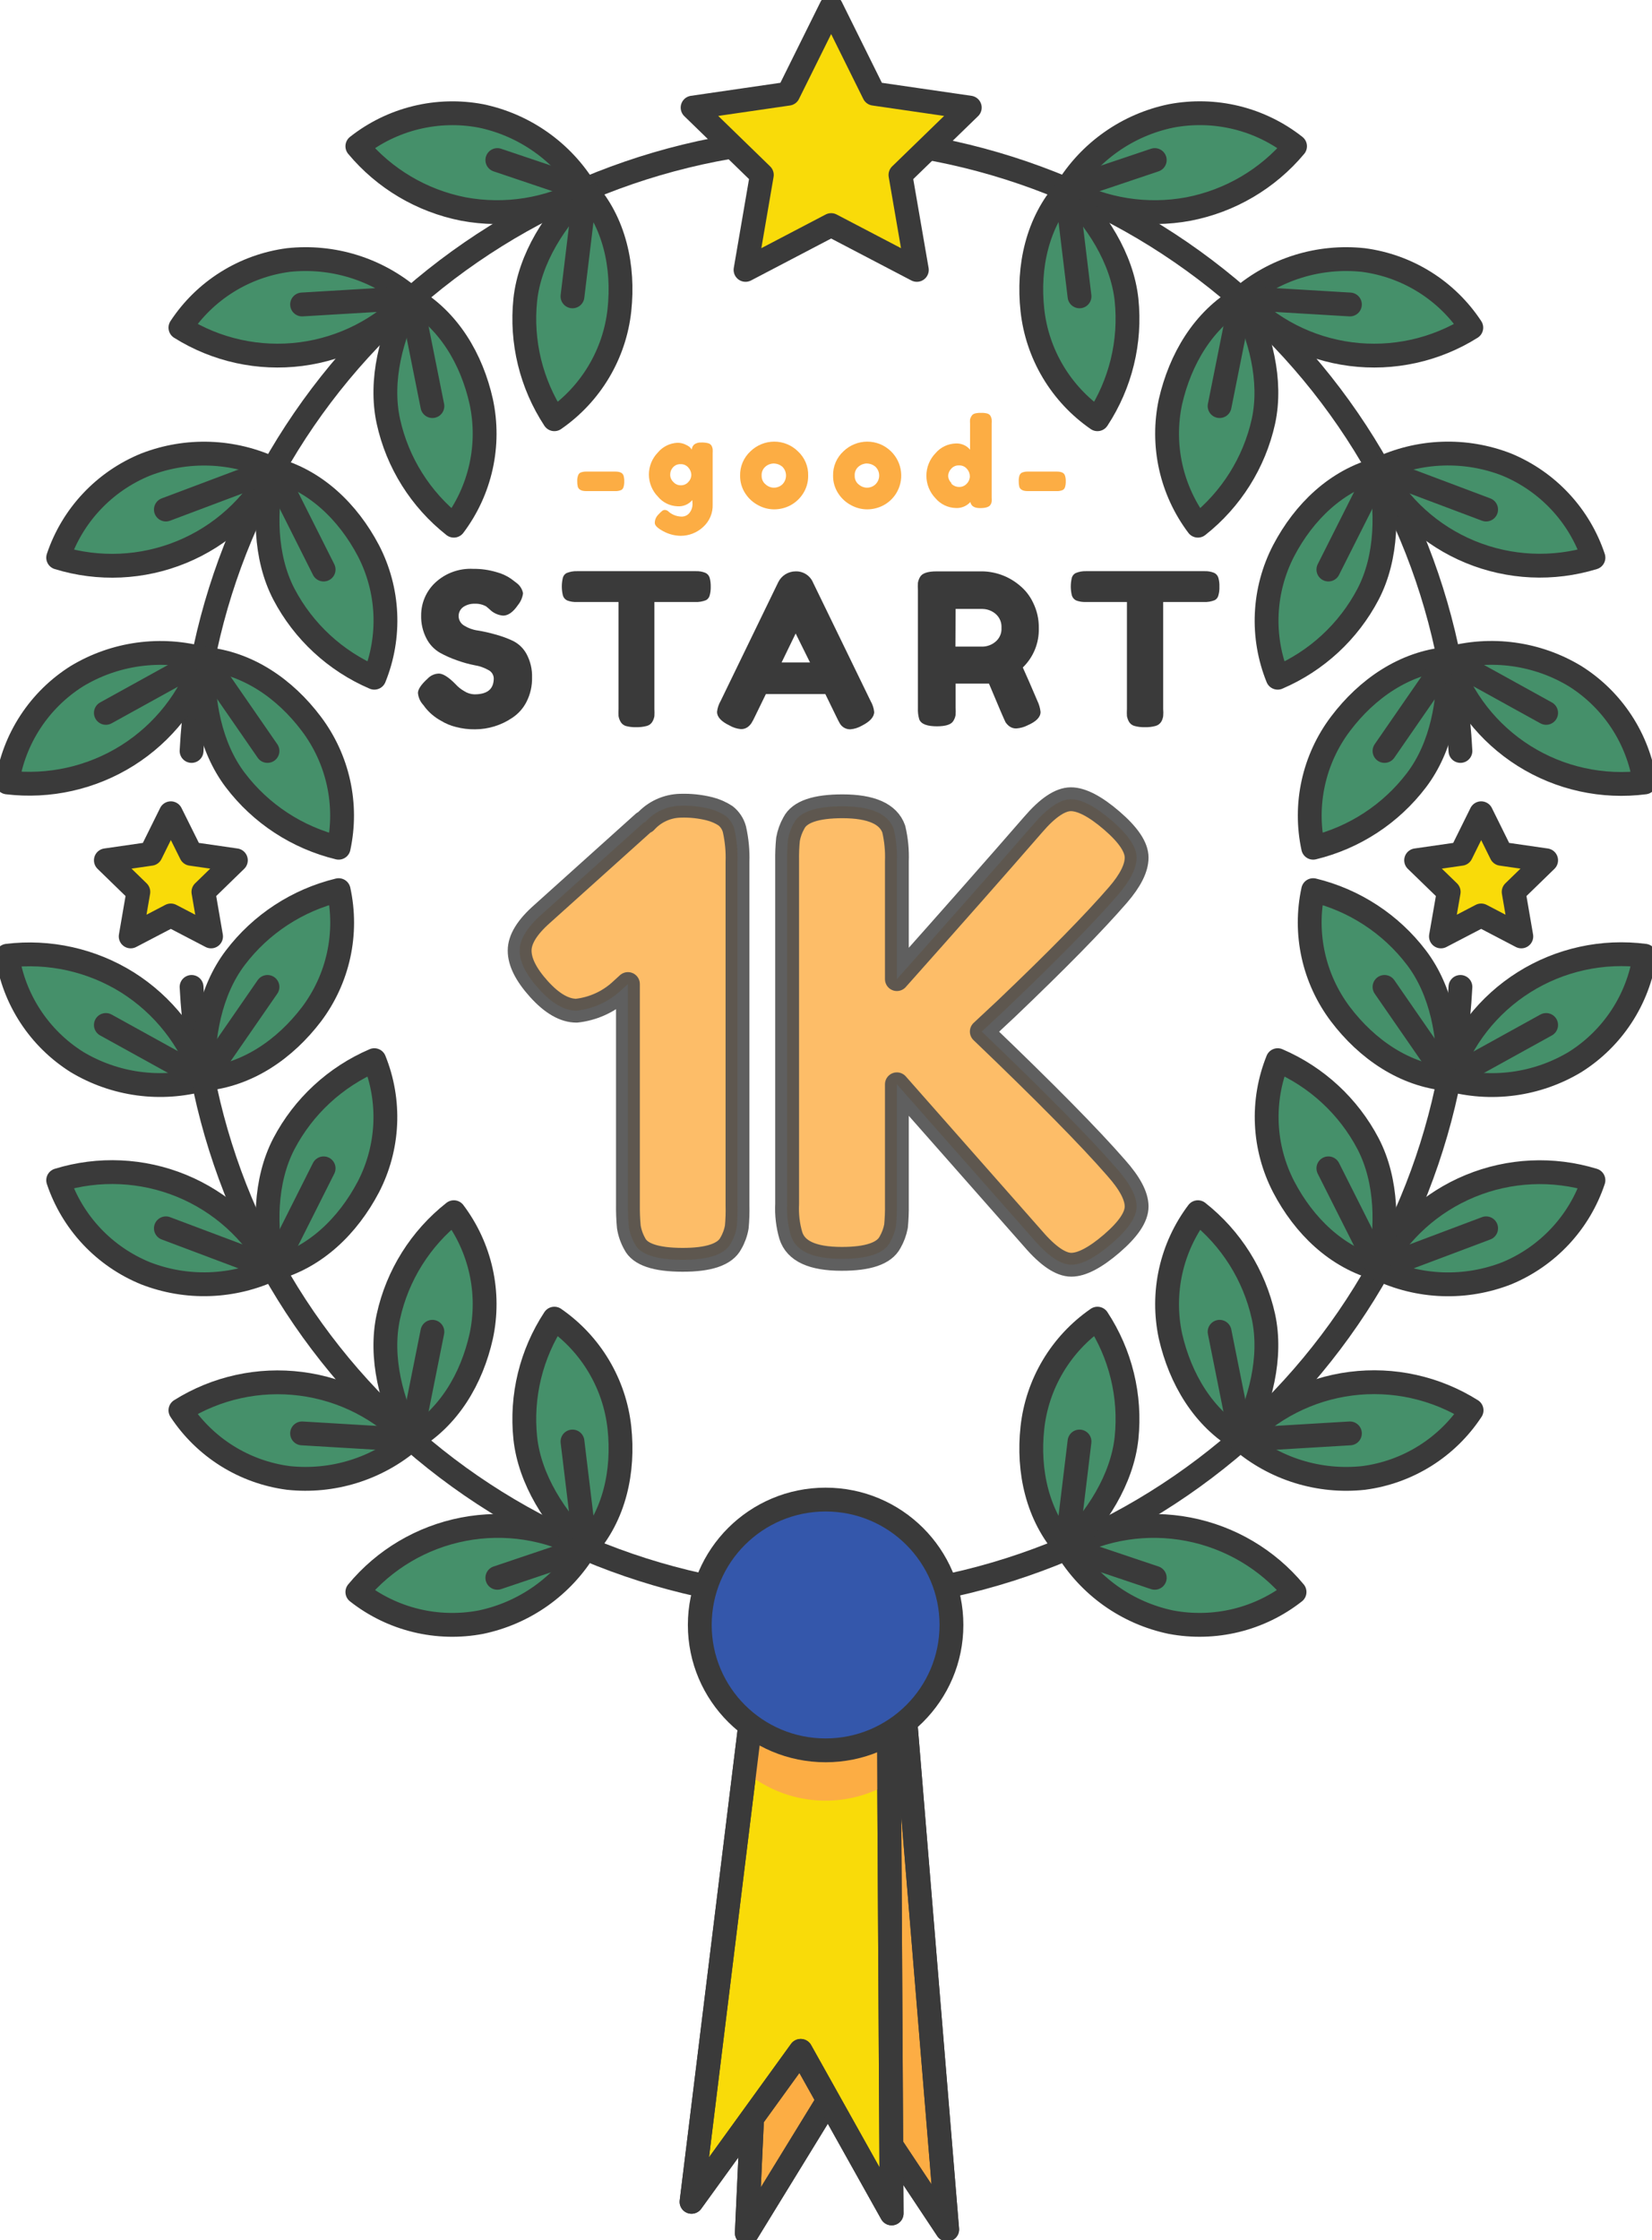 <svg width="104" height="141" viewBox="0 0 104 141" fill="none" xmlns="http://www.w3.org/2000/svg">
<g clip-path="url(#clip0_1:155)">
<path d="M26.659 44.382C26.459 44.173 26.337 43.903 26.311 43.616C26.311 43.391 26.506 43.087 26.922 42.71C27.012 42.613 27.122 42.535 27.244 42.481C27.365 42.426 27.496 42.397 27.63 42.394C27.88 42.394 28.24 42.612 28.679 43.062C28.834 43.234 29.015 43.38 29.216 43.494C29.409 43.621 29.633 43.693 29.863 43.701C30.693 43.701 31.084 43.366 31.084 42.685C31.079 42.577 31.044 42.471 30.984 42.38C30.924 42.29 30.84 42.216 30.742 42.169C30.477 42.019 30.188 41.919 29.888 41.871C29.514 41.798 29.147 41.697 28.789 41.567C28.409 41.438 28.041 41.275 27.691 41.08C27.334 40.871 27.044 40.565 26.854 40.199C26.617 39.748 26.499 39.243 26.513 38.734C26.511 38.349 26.588 37.969 26.739 37.616C26.89 37.262 27.112 36.943 27.392 36.679C27.711 36.379 28.088 36.146 28.501 35.996C28.913 35.845 29.352 35.78 29.79 35.803C30.288 35.797 30.784 35.867 31.261 36.01C31.588 36.096 31.898 36.238 32.176 36.429L32.512 36.685C32.73 36.842 32.879 37.077 32.927 37.341C32.892 37.611 32.782 37.866 32.61 38.077C32.305 38.521 32 38.746 31.67 38.746C31.346 38.718 31.043 38.576 30.816 38.344L30.608 38.168C30.388 38.046 30.139 37.987 29.888 37.998C29.63 37.989 29.375 38.061 29.162 38.205C29.067 38.273 28.992 38.363 28.941 38.468C28.891 38.572 28.867 38.687 28.873 38.803C28.878 38.919 28.913 39.032 28.973 39.131C29.032 39.23 29.116 39.313 29.216 39.372C29.476 39.535 29.767 39.641 30.071 39.682C30.446 39.743 30.817 39.826 31.182 39.931C31.566 40.033 31.939 40.169 32.299 40.339C32.663 40.522 32.962 40.813 33.153 41.172C33.392 41.622 33.51 42.127 33.495 42.637C33.507 43.168 33.388 43.694 33.147 44.169C32.938 44.584 32.622 44.936 32.231 45.19C31.544 45.652 30.735 45.9 29.906 45.902C29.494 45.908 29.083 45.857 28.685 45.75C28.362 45.67 28.053 45.541 27.77 45.367C27.386 45.16 27.048 44.879 26.775 44.54L26.659 44.382Z" fill="#3A3A3A"/>
<path d="M36.327 35.949H43.797C44.006 35.94 44.214 35.975 44.407 36.053C44.472 36.082 44.529 36.125 44.575 36.179C44.621 36.232 44.656 36.295 44.676 36.363C44.725 36.547 44.747 36.737 44.743 36.928C44.748 37.115 44.725 37.301 44.676 37.481C44.66 37.543 44.632 37.6 44.593 37.65C44.554 37.7 44.506 37.742 44.45 37.773C44.231 37.861 43.996 37.901 43.761 37.889H41.197V44.619C41.206 44.771 41.206 44.923 41.197 45.075C41.176 45.194 41.135 45.31 41.075 45.415C41.038 45.482 40.987 45.541 40.926 45.588C40.865 45.635 40.795 45.669 40.721 45.689C40.502 45.748 40.276 45.775 40.05 45.768C39.825 45.776 39.601 45.749 39.385 45.689C39.245 45.642 39.13 45.544 39.061 45.415C39.001 45.307 38.959 45.19 38.939 45.069C38.931 44.915 38.931 44.761 38.939 44.607V37.889H36.315C36.106 37.899 35.898 37.866 35.704 37.791C35.639 37.761 35.582 37.717 35.535 37.662C35.489 37.608 35.455 37.544 35.436 37.475C35.346 37.108 35.346 36.724 35.436 36.356C35.453 36.296 35.481 36.24 35.52 36.191C35.559 36.142 35.607 36.101 35.661 36.071C35.872 35.983 36.099 35.942 36.327 35.949V35.949Z" fill="#3A3A3A"/>
<path d="M51.182 36.66L54.807 44.12C54.93 44.331 55.007 44.565 55.033 44.807C55.033 45.123 54.771 45.415 54.252 45.677C54.033 45.803 53.79 45.88 53.538 45.902C53.384 45.907 53.233 45.864 53.105 45.78C53.007 45.714 52.925 45.627 52.867 45.525C52.818 45.44 52.745 45.306 52.659 45.123L51.957 43.682H48.216L47.514 45.123C47.452 45.257 47.383 45.387 47.306 45.513C47.242 45.609 47.162 45.693 47.069 45.762C46.942 45.851 46.79 45.896 46.635 45.889C46.383 45.865 46.139 45.786 45.921 45.658C45.402 45.409 45.14 45.123 45.14 44.807C45.166 44.565 45.243 44.331 45.366 44.12L48.991 36.648C49.09 36.444 49.245 36.27 49.438 36.149C49.632 36.028 49.855 35.963 50.084 35.961C50.316 35.953 50.546 36.016 50.742 36.14C50.938 36.265 51.092 36.447 51.182 36.66V36.66ZM50.09 39.871L49.205 41.694H50.993L50.09 39.871Z" fill="#3A3A3A"/>
<path d="M65.305 44.108C65.412 44.328 65.48 44.564 65.507 44.807C65.507 45.142 65.232 45.415 64.677 45.658C64.461 45.766 64.227 45.83 63.987 45.847C63.832 45.854 63.679 45.809 63.553 45.719C63.455 45.648 63.37 45.559 63.303 45.458C63.218 45.294 62.87 44.485 62.26 43.026H61.845H60.16V44.534C60.169 44.688 60.169 44.842 60.16 44.996C60.14 45.12 60.096 45.24 60.032 45.348C59.91 45.592 59.556 45.713 58.988 45.713C58.421 45.713 57.981 45.598 57.865 45.257C57.802 45.032 57.775 44.798 57.786 44.564V37.141C57.778 36.987 57.778 36.833 57.786 36.679C57.809 36.555 57.852 36.436 57.914 36.326C58.042 36.083 58.39 35.961 58.964 35.961H61.863C62.703 35.981 63.512 36.283 64.158 36.819C64.536 37.12 64.839 37.505 65.043 37.943C65.284 38.435 65.406 38.977 65.397 39.524C65.411 39.985 65.329 40.445 65.156 40.873C64.983 41.301 64.722 41.688 64.39 42.011C64.603 42.485 64.909 43.166 65.305 44.108ZM60.148 40.697H61.869C62.154 40.688 62.429 40.586 62.65 40.406C62.783 40.301 62.889 40.165 62.958 40.01C63.028 39.856 63.058 39.687 63.047 39.518C63.058 39.349 63.029 39.18 62.962 39.025C62.896 38.87 62.793 38.732 62.662 38.624C62.435 38.437 62.151 38.332 61.857 38.326H60.16L60.148 40.697Z" fill="#3A3A3A"/>
<path d="M68.357 35.949H75.821C76.03 35.94 76.238 35.975 76.431 36.053C76.496 36.082 76.553 36.125 76.599 36.179C76.645 36.232 76.68 36.295 76.7 36.363C76.752 36.546 76.775 36.737 76.767 36.928C76.775 37.115 76.752 37.302 76.7 37.481C76.685 37.543 76.657 37.601 76.618 37.651C76.579 37.702 76.53 37.743 76.474 37.773C76.258 37.861 76.024 37.901 75.791 37.889H73.227V44.619C73.24 44.77 73.24 44.923 73.227 45.075C73.209 45.194 73.17 45.309 73.111 45.415C73.031 45.549 72.902 45.647 72.751 45.689C72.533 45.749 72.306 45.776 72.08 45.768C71.855 45.776 71.631 45.749 71.415 45.689C71.341 45.669 71.273 45.634 71.213 45.587C71.153 45.54 71.103 45.481 71.067 45.415C71.009 45.306 70.968 45.19 70.945 45.069C70.936 44.915 70.936 44.761 70.945 44.607V37.889H68.357C68.149 37.898 67.941 37.865 67.746 37.791C67.682 37.76 67.625 37.716 67.579 37.661C67.533 37.607 67.498 37.543 67.478 37.475C67.388 37.108 67.388 36.724 67.478 36.356C67.514 36.234 67.598 36.132 67.71 36.071C67.914 35.985 68.135 35.943 68.357 35.949V35.949Z" fill="#3A3A3A"/>
<g opacity="0.9">
<path opacity="0.9" d="M40.636 51.72C40.914 51.411 41.253 51.161 41.632 50.988C42.011 50.814 42.422 50.72 42.839 50.711C43.455 50.691 44.072 50.756 44.67 50.905C45.03 50.995 45.373 51.145 45.683 51.349C45.949 51.563 46.141 51.854 46.232 52.182C46.386 52.858 46.452 53.55 46.428 54.243V75.874C46.44 76.321 46.425 76.767 46.385 77.212C46.325 77.576 46.199 77.926 46.013 78.246C45.651 78.947 44.633 79.295 42.961 79.291C41.289 79.287 40.288 78.951 39.958 78.282C39.771 77.95 39.645 77.588 39.586 77.212C39.543 76.741 39.525 76.268 39.531 75.795V61.934L39.025 62.396C38.265 63.075 37.311 63.5 36.296 63.612C35.539 63.612 34.752 63.16 33.934 62.256C33.117 61.352 32.71 60.541 32.714 59.824C32.714 59.123 33.182 58.359 34.117 57.532L40.514 51.781L40.636 51.72Z" fill="#FCAD45" stroke="#3A3A3A" stroke-width="1.5" stroke-linecap="round" stroke-linejoin="round"/>
<path opacity="0.9" d="M61.808 64.925C65.783 68.731 68.603 71.59 70.267 73.503C71.122 74.464 71.555 75.272 71.555 75.935C71.555 76.598 71.03 77.37 69.993 78.264C68.955 79.157 68.1 79.601 67.441 79.601C66.782 79.601 65.977 79.06 65.043 77.972L56.462 68.244V75.814C56.469 76.268 56.451 76.723 56.407 77.175C56.34 77.53 56.214 77.871 56.034 78.185C55.668 78.886 54.651 79.234 52.983 79.23C51.152 79.23 50.096 78.744 49.785 77.759C49.598 77.116 49.52 76.446 49.553 75.777V54.164C49.546 53.717 49.564 53.271 49.608 52.826C49.672 52.463 49.798 52.114 49.98 51.793C50.34 51.094 51.359 50.747 53.032 50.747C54.85 50.747 55.928 51.225 56.266 52.182C56.422 52.845 56.488 53.526 56.462 54.206V61.624C59.993 57.66 62.854 54.417 65.043 51.896C65.952 50.838 66.746 50.303 67.417 50.303C68.088 50.303 68.955 50.753 69.993 51.647C71.03 52.541 71.555 53.313 71.555 53.975C71.555 54.638 71.164 55.416 70.383 56.322C68.878 58.061 66.538 60.444 63.364 63.472L61.808 64.925Z" fill="#FCAD45" stroke="#3A3A3A" stroke-width="1.5" stroke-linecap="round" stroke-linejoin="round"/>
</g>
<path d="M38.731 30.909H36.901C36.608 30.909 36.437 30.818 36.376 30.642C36.348 30.524 36.336 30.404 36.339 30.283C36.333 30.165 36.35 30.048 36.388 29.936C36.41 29.857 36.463 29.789 36.534 29.748C36.652 29.7 36.779 29.677 36.907 29.681H38.738C39.031 29.681 39.201 29.766 39.256 29.936C39.289 30.053 39.303 30.174 39.299 30.295C39.303 30.414 39.289 30.533 39.256 30.648C39.236 30.725 39.189 30.792 39.122 30.836C38.999 30.89 38.866 30.915 38.731 30.909V30.909Z" fill="#FCAD44"/>
<path d="M43.584 31.474C43.469 31.61 43.323 31.716 43.158 31.784C42.994 31.852 42.815 31.879 42.638 31.864C42.403 31.854 42.172 31.794 41.962 31.689C41.752 31.585 41.566 31.437 41.417 31.256C41.054 30.884 40.851 30.385 40.851 29.866C40.851 29.348 41.054 28.849 41.417 28.477C41.567 28.297 41.753 28.151 41.963 28.046C42.173 27.942 42.403 27.881 42.638 27.869C42.806 27.866 42.972 27.899 43.126 27.967C43.233 28.011 43.334 28.07 43.425 28.143C43.472 28.19 43.515 28.241 43.553 28.295C43.555 28.232 43.57 28.171 43.597 28.114C43.625 28.057 43.664 28.007 43.712 27.967C43.841 27.881 43.996 27.84 44.151 27.851C44.301 27.846 44.451 27.862 44.597 27.9C44.681 27.925 44.753 27.982 44.798 28.058C44.831 28.12 44.854 28.188 44.865 28.258C44.87 28.346 44.87 28.433 44.865 28.52V31.736C44.877 32.006 44.829 32.276 44.723 32.525C44.617 32.774 44.458 32.997 44.255 33.177C43.873 33.529 43.371 33.724 42.851 33.724C42.469 33.718 42.094 33.62 41.759 33.438C41.399 33.244 41.222 33.074 41.222 32.915C41.221 32.815 41.242 32.716 41.282 32.624C41.322 32.532 41.38 32.449 41.453 32.38C41.524 32.299 41.602 32.224 41.685 32.156C41.739 32.113 41.806 32.091 41.875 32.095C41.967 32.106 42.052 32.152 42.113 32.222C42.342 32.41 42.628 32.513 42.924 32.514C43.018 32.514 43.11 32.492 43.193 32.451C43.277 32.41 43.35 32.351 43.407 32.277C43.533 32.118 43.6 31.92 43.596 31.718L43.584 31.474ZM42.192 29.888C42.192 29.973 42.21 30.056 42.245 30.134C42.28 30.211 42.33 30.281 42.393 30.338C42.453 30.406 42.528 30.459 42.611 30.495C42.694 30.531 42.785 30.548 42.876 30.544C42.962 30.544 43.048 30.526 43.127 30.49C43.206 30.454 43.276 30.402 43.333 30.338C43.452 30.217 43.52 30.056 43.523 29.888C43.515 29.716 43.449 29.553 43.333 29.426C43.273 29.356 43.198 29.3 43.114 29.263C43.029 29.227 42.937 29.209 42.845 29.213C42.753 29.209 42.661 29.227 42.576 29.263C42.492 29.3 42.417 29.356 42.357 29.426C42.245 29.553 42.186 29.718 42.192 29.888V29.888Z" fill="#FCAD44"/>
<path d="M47.246 28.404C47.646 28.016 48.182 27.797 48.741 27.796C49.298 27.795 49.834 28.014 50.23 28.404C50.442 28.599 50.609 28.836 50.721 29.1C50.833 29.365 50.886 29.65 50.877 29.936C50.884 30.342 50.769 30.74 50.547 31.079C50.344 31.393 50.062 31.649 49.73 31.821C49.421 31.977 49.08 32.058 48.735 32.058C48.387 32.057 48.045 31.969 47.74 31.803C47.407 31.631 47.126 31.375 46.922 31.061C46.703 30.729 46.588 30.34 46.593 29.942C46.585 29.654 46.64 29.368 46.752 29.103C46.865 28.838 47.033 28.6 47.246 28.404V28.404ZM48.216 30.502C48.357 30.626 48.538 30.694 48.726 30.694C48.913 30.694 49.095 30.626 49.235 30.502C49.314 30.428 49.376 30.34 49.419 30.242C49.461 30.143 49.483 30.037 49.483 29.93C49.483 29.823 49.461 29.717 49.419 29.619C49.376 29.521 49.314 29.432 49.235 29.359C49.086 29.24 48.901 29.174 48.71 29.17C48.52 29.172 48.336 29.241 48.192 29.365C48.109 29.435 48.044 29.523 48.002 29.622C47.959 29.721 47.941 29.829 47.947 29.936C47.944 30.045 47.966 30.153 48.013 30.252C48.059 30.35 48.129 30.436 48.216 30.502V30.502Z" fill="#FCAD44"/>
<path d="M53.099 28.404C53.501 28.015 54.039 27.797 54.6 27.796C55.157 27.797 55.692 28.015 56.089 28.404C56.442 28.747 56.665 29.2 56.722 29.687C56.779 30.174 56.665 30.666 56.401 31.079C56.199 31.395 55.916 31.651 55.583 31.821C55.274 31.977 54.934 32.058 54.588 32.058C54.24 32.056 53.898 31.969 53.593 31.803C53.26 31.631 52.978 31.375 52.775 31.061C52.556 30.729 52.441 30.34 52.446 29.942C52.438 29.654 52.493 29.368 52.605 29.103C52.718 28.838 52.886 28.6 53.099 28.404ZM54.075 30.502C54.216 30.626 54.397 30.694 54.585 30.694C54.773 30.694 54.954 30.626 55.094 30.502C55.174 30.429 55.238 30.341 55.282 30.243C55.326 30.144 55.348 30.038 55.348 29.93C55.348 29.823 55.326 29.716 55.282 29.618C55.238 29.519 55.174 29.431 55.094 29.359C54.946 29.239 54.761 29.173 54.569 29.17C54.379 29.173 54.196 29.242 54.051 29.365C53.968 29.435 53.903 29.523 53.861 29.622C53.818 29.721 53.8 29.829 53.807 29.936C53.802 30.045 53.823 30.152 53.869 30.251C53.915 30.349 53.983 30.435 54.069 30.502H54.075Z" fill="#FCAD44"/>
<path d="M61.161 26.185C61.183 26.146 61.213 26.112 61.248 26.085C61.284 26.058 61.325 26.038 61.368 26.027C61.496 25.994 61.628 25.98 61.759 25.985C61.893 25.98 62.026 25.994 62.156 26.027C62.2 26.039 62.241 26.06 62.277 26.088C62.312 26.116 62.342 26.151 62.363 26.191C62.397 26.256 62.419 26.326 62.431 26.398C62.438 26.487 62.438 26.576 62.431 26.666V31.304C62.438 31.393 62.438 31.483 62.431 31.572C62.421 31.641 62.396 31.708 62.357 31.766C62.278 31.906 62.058 31.979 61.698 31.979C61.338 31.979 61.137 31.852 61.088 31.596C60.974 31.723 60.833 31.822 60.676 31.887C60.519 31.953 60.349 31.982 60.178 31.973C59.934 31.968 59.693 31.911 59.472 31.806C59.251 31.701 59.055 31.551 58.897 31.365C58.527 30.983 58.32 30.473 58.32 29.942C58.32 29.412 58.527 28.902 58.897 28.52C59.054 28.335 59.25 28.185 59.469 28.08C59.689 27.976 59.929 27.918 60.172 27.912C60.342 27.903 60.511 27.933 60.667 28.001C60.823 28.068 60.961 28.171 61.069 28.301V26.659C61.062 26.57 61.062 26.481 61.069 26.392C61.088 26.318 61.119 26.248 61.161 26.185V26.185ZM59.892 30.441C59.955 30.508 60.032 30.561 60.117 30.596C60.202 30.632 60.294 30.649 60.386 30.648C60.476 30.65 60.565 30.633 60.647 30.597C60.729 30.562 60.803 30.508 60.862 30.441C60.985 30.318 61.055 30.152 61.057 29.979C61.057 29.806 60.991 29.639 60.874 29.511C60.814 29.439 60.738 29.382 60.653 29.344C60.567 29.306 60.474 29.288 60.38 29.292C60.285 29.286 60.191 29.303 60.104 29.34C60.018 29.377 59.941 29.433 59.879 29.505C59.758 29.631 59.691 29.798 59.69 29.973C59.703 30.134 59.774 30.286 59.892 30.398V30.441Z" fill="#FCAD44"/>
<path d="M66.526 30.909H64.695C64.402 30.909 64.231 30.818 64.17 30.642C64.143 30.524 64.13 30.404 64.133 30.283C64.129 30.166 64.143 30.049 64.176 29.936C64.203 29.857 64.257 29.79 64.329 29.748C64.447 29.7 64.573 29.677 64.701 29.681H66.532C66.825 29.681 66.996 29.766 67.045 29.936C67.083 30.052 67.099 30.174 67.094 30.295C67.098 30.414 67.083 30.533 67.051 30.648C67.031 30.725 66.983 30.792 66.916 30.836C66.794 30.89 66.66 30.915 66.526 30.909V30.909Z" fill="#FCAD44"/>
<path d="M53.446 100.655C63.501 100.08 72.989 95.83 80.092 88.719C87.195 81.607 91.414 72.134 91.94 62.116" stroke="#3A3A3A" stroke-width="1.5" stroke-linecap="round" stroke-linejoin="round"/>
<path d="M91.171 67.916C92.003 65.389 93.694 63.231 95.952 61.814C98.211 60.397 100.895 59.809 103.542 60.152C103.336 61.515 102.839 62.818 102.082 63.972C101.326 65.126 100.33 66.104 99.16 66.84C97.973 67.553 96.651 68.017 95.277 68.202C93.903 68.387 92.506 68.29 91.171 67.916V67.916Z" fill="#45906A" stroke="#3A3A3A" stroke-width="1.5" stroke-linecap="round" stroke-linejoin="round"/>
<path d="M91.171 67.916C91.287 65.284 90.768 62.377 89.175 60.28C87.563 58.157 85.265 56.654 82.669 56.024C82.376 57.373 82.378 58.769 82.675 60.117C82.972 61.465 83.557 62.734 84.39 63.837C86.056 66.031 88.418 67.673 91.171 67.916Z" fill="#45906A" stroke="#3A3A3A" stroke-width="1.5" stroke-linecap="round" stroke-linejoin="round"/>
<path d="M86.807 79.85C88.056 77.502 90.089 75.661 92.554 74.645C95.019 73.628 97.763 73.5 100.314 74.282C99.879 75.589 99.168 76.789 98.227 77.799C97.287 78.809 96.14 79.606 94.863 80.136C93.573 80.641 92.191 80.877 90.805 80.828C89.419 80.778 88.058 80.446 86.807 79.85V79.85Z" fill="#45906A" stroke="#3A3A3A" stroke-width="1.5" stroke-linecap="round" stroke-linejoin="round"/>
<path d="M86.807 79.851C87.362 77.279 87.344 74.33 86.129 71.99C84.896 69.635 82.885 67.775 80.435 66.725C79.92 68.003 79.687 69.377 79.752 70.754C79.817 72.13 80.18 73.477 80.814 74.701C82.089 77.139 84.134 79.151 86.807 79.851Z" fill="#45906A" stroke="#3A3A3A" stroke-width="1.5" stroke-linecap="round" stroke-linejoin="round"/>
<path d="M78.122 90.624C79.946 88.678 82.395 87.427 85.045 87.087C87.696 86.748 90.383 87.341 92.642 88.763C91.884 89.918 90.885 90.896 89.712 91.631C88.54 92.365 87.222 92.839 85.849 93.019C84.465 93.169 83.065 93.034 81.735 92.622C80.406 92.21 79.176 91.53 78.122 90.624V90.624Z" fill="#45906A" stroke="#3A3A3A" stroke-width="1.5" stroke-linecap="round" stroke-linejoin="round"/>
<path d="M78.122 90.624C79.343 88.283 80.093 85.432 79.538 82.86C78.962 80.263 77.505 77.944 75.412 76.294C74.582 77.396 73.998 78.662 73.7 80.007C73.402 81.353 73.397 82.747 73.685 84.094C74.301 86.775 75.748 89.25 78.122 90.624Z" fill="#45906A" stroke="#3A3A3A" stroke-width="1.5" stroke-linecap="round" stroke-linejoin="round"/>
<path d="M67.136 97.439C69.479 96.165 72.194 95.744 74.815 96.248C77.435 96.752 79.798 98.149 81.497 100.199C80.411 101.053 79.154 101.664 77.81 101.991C76.467 102.318 75.068 102.354 73.709 102.096C72.351 101.811 71.067 101.251 69.936 100.45C68.805 99.648 67.852 98.624 67.136 97.439Z" fill="#45906A" stroke="#3A3A3A" stroke-width="1.5" stroke-linecap="round" stroke-linejoin="round"/>
<path d="M67.136 97.439C69.022 95.615 70.639 93.129 70.92 90.508C71.195 87.868 70.548 85.215 69.089 82.994C67.953 83.779 66.999 84.798 66.293 85.982C65.586 87.167 65.143 88.488 64.994 89.858C64.695 92.594 65.305 95.39 67.136 97.439Z" fill="#45906A" stroke="#3A3A3A" stroke-width="1.5" stroke-linecap="round" stroke-linejoin="round"/>
<path d="M50.553 100.655C40.499 100.08 31.011 95.83 23.908 88.719C16.805 81.607 12.586 72.134 12.06 62.116" stroke="#3A3A3A" stroke-width="1.5" stroke-linecap="round" stroke-linejoin="round"/>
<path d="M12.817 67.916C11.97 65.403 10.28 63.256 8.032 61.837C5.776 60.425 3.102 59.831 0.458 60.152C0.664 61.515 1.161 62.818 1.918 63.972C2.674 65.126 3.67 66.104 4.84 66.84C6.026 67.552 7.345 68.014 8.717 68.2C10.089 68.385 11.484 68.288 12.817 67.916Z" fill="#45906A" stroke="#3A3A3A" stroke-width="1.5" stroke-linecap="round" stroke-linejoin="round"/>
<path d="M12.817 67.916C12.701 65.284 13.22 62.377 14.813 60.28C16.424 58.157 18.723 56.654 21.319 56.024C21.613 57.372 21.613 58.768 21.319 60.116C21.024 61.464 20.441 62.733 19.61 63.837C17.938 66.031 15.582 67.673 12.817 67.916Z" fill="#45906A" stroke="#3A3A3A" stroke-width="1.5" stroke-linecap="round" stroke-linejoin="round"/>
<path d="M17.199 79.851C15.947 77.497 13.909 75.653 11.438 74.636C8.966 73.62 6.216 73.494 3.662 74.282C4.101 75.594 4.819 76.796 5.767 77.806C6.715 78.816 7.871 79.611 9.155 80.136C10.444 80.639 11.823 80.873 13.207 80.823C14.59 80.774 15.949 80.443 17.199 79.851Z" fill="#45906A" stroke="#3A3A3A" stroke-width="1.5" stroke-linecap="round" stroke-linejoin="round"/>
<path d="M17.199 79.851C16.637 77.279 16.656 74.33 17.87 71.99C19.104 69.635 21.115 67.775 23.565 66.725C24.081 68.003 24.315 69.377 24.251 70.753C24.186 72.129 23.826 73.476 23.192 74.701C21.911 77.139 19.866 79.151 17.199 79.851Z" fill="#45906A" stroke="#3A3A3A" stroke-width="1.5" stroke-linecap="round" stroke-linejoin="round"/>
<path d="M25.86 90.624C24.037 88.682 21.592 87.434 18.945 87.095C16.298 86.755 13.615 87.345 11.358 88.763C12.116 89.918 13.116 90.896 14.288 91.631C15.46 92.365 16.778 92.839 18.151 93.019C19.532 93.167 20.929 93.031 22.255 92.618C23.581 92.206 24.808 91.528 25.86 90.624V90.624Z" fill="#45906A" stroke="#3A3A3A" stroke-width="1.5" stroke-linecap="round" stroke-linejoin="round"/>
<path d="M25.86 90.624C24.639 88.283 23.888 85.432 24.45 82.86C25.02 80.263 26.476 77.943 28.57 76.294C29.4 77.396 29.984 78.662 30.282 80.007C30.58 81.353 30.585 82.747 30.297 84.094C29.699 86.775 28.252 89.25 25.86 90.624Z" fill="#45906A" stroke="#3A3A3A" stroke-width="1.5" stroke-linecap="round" stroke-linejoin="round"/>
<path d="M36.852 97.439C34.51 96.165 31.796 95.743 29.176 96.247C26.556 96.751 24.194 98.148 22.497 100.199C23.581 101.053 24.838 101.664 26.18 101.991C27.523 102.319 28.921 102.354 30.278 102.096C31.636 101.811 32.921 101.251 34.052 100.45C35.183 99.648 36.136 98.624 36.852 97.439Z" fill="#45906A" stroke="#3A3A3A" stroke-width="1.5" stroke-linecap="round" stroke-linejoin="round"/>
<path d="M36.852 97.439C34.966 95.615 33.348 93.129 33.068 90.508C32.793 87.868 33.44 85.215 34.899 82.994C36.035 83.779 36.989 84.798 37.695 85.982C38.402 87.167 38.845 88.488 38.994 89.858C39.287 92.594 38.695 95.39 36.852 97.439Z" fill="#45906A" stroke="#3A3A3A" stroke-width="1.5" stroke-linecap="round" stroke-linejoin="round"/>
<path d="M53.446 8.724C63.501 9.299 72.989 13.55 80.092 20.661C87.195 27.773 91.414 37.245 91.94 47.264" stroke="#3A3A3A" stroke-width="1.5" stroke-linecap="round" stroke-linejoin="round"/>
<path d="M91.171 41.463C91.999 43.993 93.689 46.156 95.948 47.577C98.207 48.998 100.893 49.588 103.542 49.245C103.336 47.883 102.839 46.58 102.082 45.426C101.326 44.272 100.33 43.294 99.16 42.558C97.974 41.841 96.653 41.374 95.279 41.186C93.905 40.998 92.507 41.092 91.171 41.463V41.463Z" fill="#45906A" stroke="#3A3A3A" stroke-width="1.5" stroke-linecap="round" stroke-linejoin="round"/>
<path d="M91.171 41.463C91.287 44.096 90.768 47.002 89.175 49.099C87.563 51.222 85.265 52.726 82.669 53.355C82.378 52.008 82.381 50.614 82.678 49.269C82.975 47.923 83.559 46.656 84.39 45.555C86.056 43.348 88.418 41.707 91.171 41.463Z" fill="#45906A" stroke="#3A3A3A" stroke-width="1.5" stroke-linecap="round" stroke-linejoin="round"/>
<path d="M86.807 29.529C88.056 31.878 90.089 33.718 92.554 34.735C95.019 35.752 97.763 35.88 100.314 35.098C99.879 33.79 99.168 32.591 98.227 31.581C97.287 30.571 96.14 29.773 94.863 29.243C93.573 28.738 92.191 28.503 90.805 28.552C89.419 28.601 88.058 28.934 86.807 29.529V29.529Z" fill="#45906A" stroke="#3A3A3A" stroke-width="1.5" stroke-linecap="round" stroke-linejoin="round"/>
<path d="M86.807 29.529C87.362 32.101 87.344 35.049 86.129 37.39C84.896 39.745 82.885 41.605 80.435 42.655C79.916 41.373 79.681 39.994 79.747 38.613C79.812 37.233 80.176 35.882 80.814 34.654C82.089 32.222 84.134 30.228 86.807 29.529Z" fill="#45906A" stroke="#3A3A3A" stroke-width="1.5" stroke-linecap="round" stroke-linejoin="round"/>
<path d="M78.122 18.756C79.944 20.698 82.389 21.947 85.036 22.288C87.682 22.629 90.366 22.04 92.624 20.622C91.865 19.468 90.866 18.489 89.694 17.755C88.521 17.02 87.204 16.547 85.831 16.366C84.45 16.218 83.053 16.353 81.727 16.764C80.401 17.175 79.174 17.853 78.122 18.756V18.756Z" fill="#45906A" stroke="#3A3A3A" stroke-width="1.5" stroke-linecap="round" stroke-linejoin="round"/>
<path d="M78.122 18.756C79.343 21.096 80.093 23.948 79.538 26.52C78.962 29.116 77.505 31.435 75.412 33.086C74.582 31.984 73.998 30.718 73.7 29.372C73.402 28.026 73.397 26.633 73.685 25.285C74.301 22.604 75.748 20.13 78.122 18.756Z" fill="#45906A" stroke="#3A3A3A" stroke-width="1.5" stroke-linecap="round" stroke-linejoin="round"/>
<path d="M67.136 11.941C69.479 13.214 72.191 13.643 74.814 13.156C77.443 12.651 79.815 11.254 81.528 9.205C80.441 8.347 79.181 7.732 77.834 7.402C76.487 7.073 75.084 7.037 73.722 7.296C72.362 7.577 71.076 8.135 69.943 8.935C68.81 9.734 67.854 10.757 67.136 11.941V11.941Z" fill="#45906A" stroke="#3A3A3A" stroke-width="1.5" stroke-linecap="round" stroke-linejoin="round"/>
<path d="M67.136 11.941C69.022 13.764 70.639 16.251 70.92 18.871C71.195 21.511 70.548 24.165 69.089 26.386C67.953 25.601 66.999 24.581 66.293 23.397C65.586 22.213 65.143 20.891 64.994 19.522C64.695 16.786 65.305 13.983 67.136 11.941Z" fill="#45906A" stroke="#3A3A3A" stroke-width="1.5" stroke-linecap="round" stroke-linejoin="round"/>
<path d="M50.553 8.724C40.499 9.299 31.011 13.55 23.908 20.661C16.805 27.773 12.586 37.245 12.06 47.264" stroke="#3A3A3A" stroke-width="1.5" stroke-linecap="round" stroke-linejoin="round"/>
<path d="M12.817 41.464C11.97 43.977 10.28 46.124 8.032 47.543C5.779 48.961 3.104 49.562 0.458 49.245C0.664 47.883 1.161 46.58 1.918 45.426C2.674 44.272 3.67 43.294 4.84 42.558C6.024 41.843 7.343 41.377 8.715 41.189C10.087 41.001 11.483 41.094 12.817 41.464V41.464Z" fill="#45906A" stroke="#3A3A3A" stroke-width="1.5" stroke-linecap="round" stroke-linejoin="round"/>
<path d="M12.817 41.464C12.701 44.096 13.22 47.002 14.813 49.099C16.424 51.222 18.723 52.726 21.319 53.355C21.61 52.008 21.607 50.614 21.31 49.269C21.013 47.923 20.429 46.656 19.598 45.555C17.938 43.348 15.582 41.707 12.817 41.464Z" fill="#45906A" stroke="#3A3A3A" stroke-width="1.5" stroke-linecap="round" stroke-linejoin="round"/>
<path d="M17.199 29.529C15.947 31.882 13.909 33.727 11.438 34.743C8.966 35.76 6.216 35.885 3.662 35.098C4.101 33.786 4.819 32.584 5.767 31.574C6.715 30.563 7.871 29.768 9.155 29.243C10.444 28.741 11.823 28.507 13.207 28.556C14.59 28.605 15.949 28.936 17.199 29.529V29.529Z" fill="#45906A" stroke="#3A3A3A" stroke-width="1.5" stroke-linecap="round" stroke-linejoin="round"/>
<path d="M17.199 29.529C16.637 32.101 16.656 35.049 17.87 37.39C19.104 39.745 21.115 41.605 23.565 42.655C24.085 41.373 24.32 39.995 24.256 38.614C24.192 37.233 23.829 35.883 23.192 34.654C21.911 32.222 19.866 30.228 17.199 29.529Z" fill="#45906A" stroke="#3A3A3A" stroke-width="1.5" stroke-linecap="round" stroke-linejoin="round"/>
<path d="M25.86 18.756C24.038 20.698 21.593 21.947 18.946 22.288C16.299 22.629 13.616 22.04 11.358 20.622C12.116 19.468 13.116 18.489 14.288 17.755C15.46 17.02 16.778 16.547 18.151 16.366C19.532 16.218 20.928 16.353 22.254 16.764C23.58 17.175 24.807 17.853 25.86 18.756V18.756Z" fill="#45906A" stroke="#3A3A3A" stroke-width="1.5" stroke-linecap="round" stroke-linejoin="round"/>
<path d="M25.86 18.756C24.639 21.096 23.888 23.948 24.45 26.52C25.02 29.117 26.476 31.437 28.57 33.086C29.4 31.984 29.984 30.718 30.282 29.372C30.58 28.026 30.585 26.633 30.297 25.285C29.699 22.604 28.252 20.13 25.86 18.756Z" fill="#45906A" stroke="#3A3A3A" stroke-width="1.5" stroke-linecap="round" stroke-linejoin="round"/>
<path d="M36.852 11.941C34.509 13.214 31.797 13.643 29.174 13.156C26.558 12.643 24.2 11.247 22.497 9.205C23.58 8.349 24.836 7.736 26.179 7.406C27.522 7.077 28.92 7.039 30.278 7.296C31.635 7.579 32.919 8.138 34.05 8.937C35.181 9.736 36.135 10.758 36.852 11.941V11.941Z" fill="#45906A" stroke="#3A3A3A" stroke-width="1.5" stroke-linecap="round" stroke-linejoin="round"/>
<path d="M36.852 11.941C34.966 13.764 33.348 16.251 33.068 18.871C32.793 21.511 33.44 24.165 34.899 26.386C36.035 25.601 36.989 24.581 37.695 23.397C38.402 22.213 38.845 20.891 38.994 19.522C39.287 16.786 38.695 13.983 36.852 11.941Z" fill="#45906A" stroke="#3A3A3A" stroke-width="1.5" stroke-linecap="round" stroke-linejoin="round"/>
<path d="M56.761 105.44L52.696 105.513L48.631 105.586L47.014 140.544L53.141 130.555L59.629 140.319L56.761 105.44Z" fill="#FCAD44" stroke="#3A3A3A" stroke-width="1.5" stroke-linecap="round" stroke-linejoin="round"/>
<path d="M55.931 104.309L51.872 104.072L47.807 103.841L43.535 138.58L50.407 129.078L56.132 139.31L55.931 104.309Z" fill="#F9DB09" stroke="#3A3A3A" stroke-width="1.5" stroke-linecap="round" stroke-linejoin="round"/>
<path d="M55.937 105.452L55.973 112.243C56.427 111.977 56.853 111.666 57.243 111.313L56.761 105.44L55.937 105.452Z" fill="#DB973B"/>
<path d="M55.937 105.452V104.309L51.878 104.072L47.819 103.841L46.873 111.465C47.314 111.842 47.797 112.166 48.314 112.432C49.501 113.053 50.827 113.362 52.168 113.329C53.509 113.296 54.819 112.922 55.973 112.243L55.937 105.452Z" fill="#FCAD44"/>
<path d="M56.132 135.054L59.629 140.319L56.761 105.44" stroke="#3A3A3A" stroke-width="1.5" stroke-linecap="round" stroke-linejoin="round"/>
<path d="M47.337 133.51L47.014 140.544L52.067 132.312" stroke="#3A3A3A" stroke-width="1.5" stroke-linecap="round" stroke-linejoin="round"/>
<path d="M55.931 104.309L51.872 104.072L47.807 103.841L43.535 138.58L50.407 129.078L56.132 139.31L55.931 104.309Z" stroke="#3A3A3A" stroke-width="1.5" stroke-linecap="round" stroke-linejoin="round"/>
<path d="M51.976 110.164C56.351 110.164 59.898 106.631 59.898 102.272C59.898 97.914 56.351 94.381 51.976 94.381C47.6 94.381 44.054 97.914 44.054 102.272C44.054 106.631 47.6 110.164 51.976 110.164Z" fill="#3457AB" stroke="#3A3A3A" stroke-width="1.5" stroke-linecap="round" stroke-linejoin="round"/>
<path d="M6.665 64.511L12.829 67.916" stroke="#3A3A3A" stroke-width="1.5" stroke-linecap="round" stroke-linejoin="round"/>
<path d="M16.839 62.116L12.829 67.916" stroke="#3A3A3A" stroke-width="1.5" stroke-linecap="round" stroke-linejoin="round"/>
<path d="M10.443 77.309L17.199 79.85" stroke="#3A3A3A" stroke-width="1.5" stroke-linecap="round" stroke-linejoin="round"/>
<path d="M20.373 73.534L17.199 79.85" stroke="#3A3A3A" stroke-width="1.5" stroke-linecap="round" stroke-linejoin="round"/>
<path d="M19.018 90.216L25.86 90.624" stroke="#3A3A3A" stroke-width="1.5" stroke-linecap="round" stroke-linejoin="round"/>
<path d="M27.221 83.821L25.86 90.624" stroke="#3A3A3A" stroke-width="1.5" stroke-linecap="round" stroke-linejoin="round"/>
<path d="M36.04 90.727L36.852 97.439" stroke="#3A3A3A" stroke-width="1.5" stroke-linecap="round" stroke-linejoin="round"/>
<path d="M31.31 99.305L36.852 97.439" stroke="#3A3A3A" stroke-width="1.5" stroke-linecap="round" stroke-linejoin="round"/>
<path d="M97.335 64.511L91.171 67.916" stroke="#3A3A3A" stroke-width="1.5" stroke-linecap="round" stroke-linejoin="round"/>
<path d="M87.161 62.116L91.171 67.916" stroke="#3A3A3A" stroke-width="1.5" stroke-linecap="round" stroke-linejoin="round"/>
<path d="M93.557 77.309L86.807 79.85" stroke="#3A3A3A" stroke-width="1.5" stroke-linecap="round" stroke-linejoin="round"/>
<path d="M83.627 73.534L86.807 79.85" stroke="#3A3A3A" stroke-width="1.5" stroke-linecap="round" stroke-linejoin="round"/>
<path d="M84.982 90.216L78.14 90.624" stroke="#3A3A3A" stroke-width="1.5" stroke-linecap="round" stroke-linejoin="round"/>
<path d="M76.779 83.821L78.14 90.624" stroke="#3A3A3A" stroke-width="1.5" stroke-linecap="round" stroke-linejoin="round"/>
<path d="M67.96 90.727L67.148 97.439" stroke="#3A3A3A" stroke-width="1.5" stroke-linecap="round" stroke-linejoin="round"/>
<path d="M72.696 99.305L67.148 97.439" stroke="#3A3A3A" stroke-width="1.5" stroke-linecap="round" stroke-linejoin="round"/>
<path d="M6.665 44.868L12.829 41.463" stroke="#3A3A3A" stroke-width="1.5" stroke-linecap="round" stroke-linejoin="round"/>
<path d="M16.839 47.264L12.829 41.463" stroke="#3A3A3A" stroke-width="1.5" stroke-linecap="round" stroke-linejoin="round"/>
<path d="M10.443 32.07L17.199 29.529" stroke="#3A3A3A" stroke-width="1.5" stroke-linecap="round" stroke-linejoin="round"/>
<path d="M20.373 35.846L17.199 29.529" stroke="#3A3A3A" stroke-width="1.5" stroke-linecap="round" stroke-linejoin="round"/>
<path d="M19.018 19.163L25.86 18.756" stroke="#3A3A3A" stroke-width="1.5" stroke-linecap="round" stroke-linejoin="round"/>
<path d="M27.221 25.559L25.86 18.756" stroke="#3A3A3A" stroke-width="1.5" stroke-linecap="round" stroke-linejoin="round"/>
<path d="M36.04 18.652L36.852 11.941" stroke="#3A3A3A" stroke-width="1.5" stroke-linecap="round" stroke-linejoin="round"/>
<path d="M31.31 10.074L36.852 11.941" stroke="#3A3A3A" stroke-width="1.5" stroke-linecap="round" stroke-linejoin="round"/>
<path d="M97.335 44.868L91.171 41.463" stroke="#3A3A3A" stroke-width="1.5" stroke-linecap="round" stroke-linejoin="round"/>
<path d="M87.161 47.264L91.171 41.463" stroke="#3A3A3A" stroke-width="1.5" stroke-linecap="round" stroke-linejoin="round"/>
<path d="M93.557 32.07L86.807 29.529" stroke="#3A3A3A" stroke-width="1.5" stroke-linecap="round" stroke-linejoin="round"/>
<path d="M83.627 35.846L86.807 29.529" stroke="#3A3A3A" stroke-width="1.5" stroke-linecap="round" stroke-linejoin="round"/>
<path d="M84.982 19.163L78.14 18.756" stroke="#3A3A3A" stroke-width="1.5" stroke-linecap="round" stroke-linejoin="round"/>
<path d="M76.779 25.559L78.14 18.756" stroke="#3A3A3A" stroke-width="1.5" stroke-linecap="round" stroke-linejoin="round"/>
<path d="M67.96 18.652L67.148 11.941" stroke="#3A3A3A" stroke-width="1.5" stroke-linecap="round" stroke-linejoin="round"/>
<path d="M72.696 10.074L67.148 11.941" stroke="#3A3A3A" stroke-width="1.5" stroke-linecap="round" stroke-linejoin="round"/>
<path d="M93.246 51.185L94.509 53.738L97.335 54.146L95.291 56.134L95.773 58.937L93.246 57.617L90.713 58.937L91.201 56.134L89.151 54.146L91.983 53.738L93.246 51.185Z" fill="#F9DB09" stroke="#3A3A3A" stroke-width="1.5" stroke-linecap="round" stroke-linejoin="round"/>
<path d="M10.754 51.185L9.491 53.738L6.665 54.146L8.709 56.134L8.227 58.937L10.754 57.617L13.287 58.937L12.805 56.134L14.849 54.146L12.024 53.738L10.754 51.185Z" fill="#F9DB09" stroke="#3A3A3A" stroke-width="1.5" stroke-linecap="round" stroke-linejoin="round"/>
<path d="M52.324 0.456L55.021 5.897L61.051 6.773L56.687 11.01L57.719 16.987L52.324 14.166L46.934 16.987L47.96 11.01L43.602 6.773L49.626 5.897L52.324 0.456Z" fill="#F9DB09" stroke="#3A3A3A" stroke-width="1.5" stroke-linecap="round" stroke-linejoin="round"/>
</g>
<defs>
<clipPath id="clip0_1:155">
<rect width="104" height="141" fill="white"/>
</clipPath>
</defs>
</svg>

